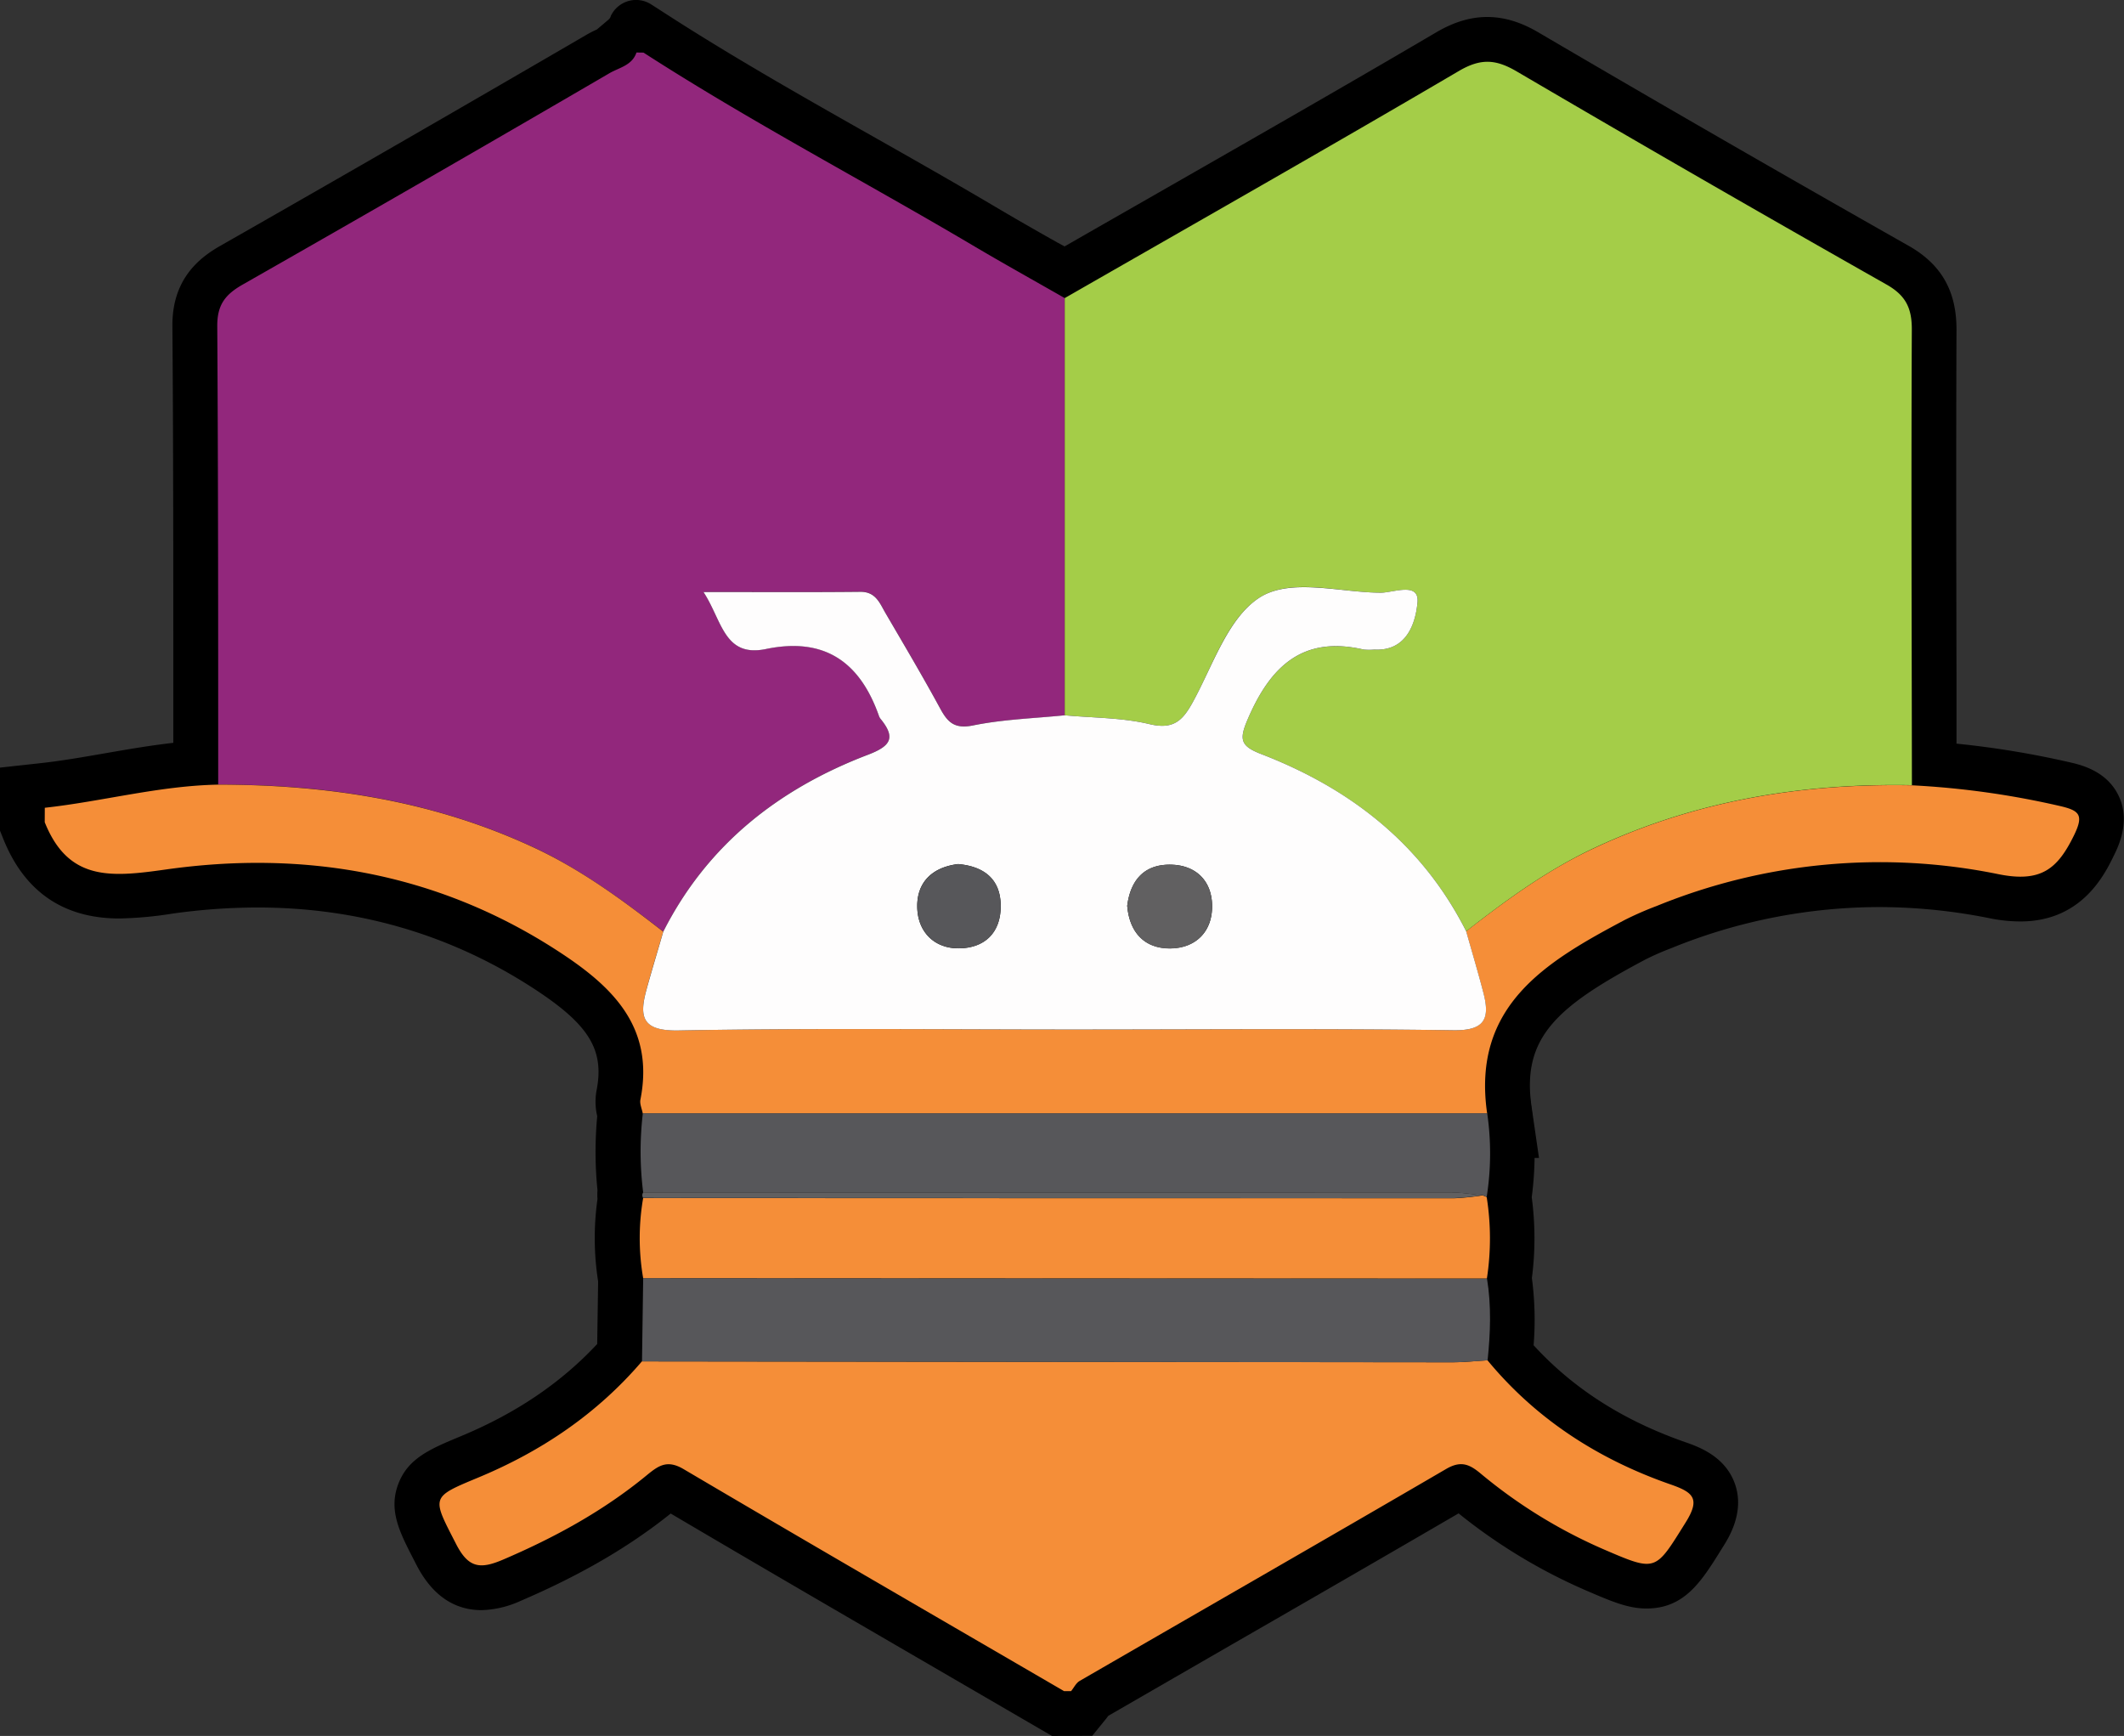 <svg xmlns="http://www.w3.org/2000/svg" viewBox="0 0 663.8 542.44"><rect x="0" y="0" width="663.8" height="542.44" fill="#333333" stroke="none"/><defs><style>.cls-1{fill:#92277c;}.cls-2{fill:#f58e38;}.cls-3{fill:#a4cd48;}.cls-4{fill:#57575a;}.cls-5{fill:#fefdfd;}.cls-6{fill:#616061;}</style></defs><g id="Layer_2" data-name="Layer 2"><g id="Layer_1-2" data-name="Layer 1"><path d="M189.28,361.87l-2.11-11.24-.09-.32a19.46,19.46,0,0,1-.66-9.46c2.59-13.06-2.46-21-20.8-32.72-25.51-16.3-54.15-24.56-85.11-24.56a191.55,191.55,0,0,0-26.8,1.94A117.76,117.76,0,0,1,37.3,287C19.83,287,7.62,278.62,1,262.06l-1-2.5v-19.7l12.48-1.37c6.62-.72,13.22-1.87,20.2-3.08s14.14-2.46,21.48-3.29V210.73c0-35.69,0-72.6-.28-108.88C53.78,87.08,62.44,80.44,69,76.73,107.87,54.58,147,32,183.4,10.81a33.57,33.57,0,0,1,3.14-1.6l3.55-3a2.63,2.63,0,0,0,.75-1,1.17,1.17,0,0,1,0-.11,8.74,8.74,0,0,1,12.79-3.65l1.56,1,3.46,2.23c20.83,13.42,42.9,25.93,64.25,38,12.53,7.1,25.48,14.44,38.14,21.93,6.4,3.79,13,7.56,19.47,11.2L332.7,77q11.9-6.82,23.82-13.63C386.87,46,418.25,28.09,448.87,10.1c5.48-3.22,10.69-4.79,15.93-4.79,7,0,12.67,2.84,16.31,5,37.28,21.87,76.08,44.23,115.34,66.47,10.29,5.82,15.06,14.2,15,26.36-.14,35.86-.07,72.34,0,107.62q0,10.8,0,21.61a286.87,286.87,0,0,1,35.22,5.79c3.5.79,11.7,2.65,15.45,10.5s0,15.64-1.42,18.55c-3,6.2-10.17,20.72-29.29,20.72h0a48.57,48.57,0,0,1-9.59-1,175.56,175.56,0,0,0-34.49-3.49A172.39,172.39,0,0,0,523,296l-.79.32a82.91,82.91,0,0,0-8,3.51c-27.65,14.68-38.7,24.32-35.56,46l2.32,16Z"/><path d="M643.62,251.78a265.65,265.65,0,0,0-46.1-6.43c-.06-47.43-.25-94.87-.06-142.29,0-6.71-1.85-10.7-7.91-14.13Q531.55,56.06,474,22.36c-6.52-3.83-11.21-4.22-18.06-.19-40.87,24-82.12,47.39-123.24,71C323.13,87.67,313.47,82.3,304,76.67,269.77,56.43,234.54,38,201.12,16.44h-2.23c-1.35,4.06-5.44,4.72-8.46,6.48Q133.26,56.1,75.88,88.9c-5.4,3.07-8,6.24-8,12.86.33,47.8.25,95.61.29,143.42,28,0,55.22,3.37,81.35,12.59-26.13-9.22-53.38-12.6-81.35-12.59-18.33.34-36.06,5.25-54.17,7.23v4.45c7.38,18.45,20.65,17.21,37.75,14.79,42.9-6.09,84.16.89,121.41,24.68,17.15,11,31.67,23.66,27,47.24-.27,1.33.47,2.86.74,4.3l263.89,0c-4.88-33.71,18.47-47.44,42.85-60.39a101.93,101.93,0,0,1,10.15-4.45,184.64,184.64,0,0,1,106.83-9.92c13.34,2.69,18.46-1.72,23.56-12.12C651.33,254.58,650,253.22,643.62,251.78ZM458.22,291h0c10.92-8.49,22-16.64,34.27-23.12C480.22,274.32,469.14,282.47,458.22,291Z"/><path d="M328.77,542.44l-3.27-1.9-28.14-16.36c-28.79-16.73-58.53-34-87.75-51.24-12.94,10.39-28.29,19.32-46.85,27.27a31.34,31.34,0,0,1-12.23,2.92h0c-8.7,0-15.56-4.77-20.4-14.18l-.73-1.42c-4.44-8.62-8-15.44-5-23.62s9.94-11.11,19.54-15.09l.11-.05c17.2-7.15,31.18-16.59,42.59-28.8l.29-19.55a87.61,87.61,0,0,1-.2-25.77,16.6,16.6,0,0,1,0-2.73,118.73,118.73,0,0,1,.16-25.45l1.26-12.6,288.88,0,1.56,12.22a103,103,0,0,1,.11,28,96.7,96.7,0,0,1,.05,25.27,99.4,99.4,0,0,1,.54,21c12.44,13.57,28,23.51,47.43,30.29,4,1.4,12.41,4.33,15.48,13s-1.75,16.54-3.57,19.45l-.82,1.31c-6.09,9.77-11.36,18.21-23.25,18.21-5.78,0-10.95-2.23-18.77-5.59a172.83,172.83,0,0,1-39.95-24.14c-23.63,13.77-47.64,27.62-70.9,41q-19.29,11.13-38.57,22.26c-.24.33-.51.69-.81,1.06l-4.2,5.17Z"/><path d="M201,372.62a1.58,1.58,0,0,0,0,1.72,73.3,73.3,0,0,0,0,25q-.18,13-.37,26c-14,16.37-31.34,28.07-51.15,36.3-15,6.24-14.51,6-6.88,20.85,3.85,7.48,7.54,7.83,14.67,4.78,16.13-6.9,31.33-15.21,44.86-26.34,3.75-3.08,6.42-4.93,11.52-1.93,39.53,23.32,79.25,46.3,118.92,69.38h2.22c.88-1.08,1.55-2.54,2.68-3.19,38.18-22.09,76.45-44,114.55-66.24,4.51-2.62,7.17-1.55,10.7,1.38a158.44,158.44,0,0,0,38.7,23.82c16.37,7,15.9,6.77,25.44-8.49,4.63-7.4,2.43-9.38-4.65-11.85-22.46-7.84-42-20.28-57.28-38.81.89-8.53,1.2-17.06-.22-25.57a82.52,82.52,0,0,0-.07-25.44,87.56,87.56,0,0,0,.17-26.16l-263.89,0A102.47,102.47,0,0,0,201,372.62Z"/><path class="cls-1" d="M201.12,16.44C234.54,38,269.77,56.43,304,76.67c9.51,5.63,19.17,11,28.76,16.48l0,130.36c-9.56,1-19.26,1.26-28.65,3.15-5.75,1.16-7.9-.9-10.28-5.29-5.47-10.07-11.32-19.93-17.1-29.83-1.8-3.09-3-6.69-7.88-6.63-15.72.16-31.45.06-49,.06,5.86,8.92,6.4,20.54,19.55,17.81,18.27-3.78,29.31,4,35.25,20.79a3.18,3.18,0,0,0,.52,1c4.86,6,3.24,8.53-3.95,11.27-27.87,10.64-50.18,28.12-63.93,55.27-12.58-9.73-25.29-19.12-39.84-26-31.51-14.83-64.83-20-99.26-19.94,0-47.81,0-95.62-.29-143.42,0-6.62,2.6-9.79,8-12.86q57.45-32.7,114.55-66c3-1.76,7.11-2.42,8.46-6.48Z"/><path class="cls-2" d="M332.55,528.44c-39.67-23.08-79.39-46.06-118.92-69.38-5.1-3-7.77-1.15-11.52,1.93-13.53,11.13-28.73,19.44-44.86,26.34-7.13,3.05-10.82,2.7-14.67-4.78-7.63-14.87-8.13-14.61,6.88-20.85,19.81-8.23,37.14-19.93,51.15-36.3q126.63.15,253.27.28c3.67,0,7.35-.4,11-.62,15.3,18.53,34.82,31,57.28,38.81,7.08,2.47,9.28,4.45,4.65,11.85-9.54,15.26-9.07,15.53-25.44,8.49a158.44,158.44,0,0,1-38.7-23.82c-3.53-2.93-6.19-4-10.7-1.38-38.1,22.22-76.37,44.15-114.55,66.24-1.13.65-1.8,2.11-2.68,3.19Z"/><path class="cls-2" d="M14,252.41c18.11-2,35.84-6.89,54.17-7.23,34.43,0,67.75,5.11,99.26,19.94,14.55,6.85,27.26,16.24,39.84,26-1.75,6-3.58,12-5.23,18.05-2.38,8.68-1.33,13,10,12.83,41.09-.77,82.2-.3,123.31-.3,39.62,0,79.24-.34,118.86.23,9.94.15,11.45-3.75,9.37-11.72-1.67-6.43-3.58-12.81-5.38-19.21,12.48-9.7,25.17-19,39.61-25.79,31.64-14.94,65-20.47,99.69-19.82a264.69,264.69,0,0,1,46.1,6.43c6.34,1.44,7.71,2.8,4.56,9.23-5.1,10.4-10.22,14.81-23.56,12.12a184.64,184.64,0,0,0-106.83,9.92,101.93,101.93,0,0,0-10.15,4.45c-24.38,12.95-47.73,26.68-42.85,60.39l-263.89,0c-.27-1.44-1-3-.74-4.3,4.67-23.58-9.85-36.28-27-47.24-37.25-23.79-78.51-30.77-121.41-24.68-17.1,2.42-30.37,3.66-37.75-14.79Z"/><path class="cls-3" d="M597.52,245.35c-34.67-.65-68,4.88-99.69,19.82C483.39,272,470.7,281.26,458.22,291c-13.78-27.21-36.2-44.59-64.07-55.38-6.62-2.56-6.91-4.62-4.13-11.05,7.06-16.37,17.14-26,36.2-21.59a19.42,19.42,0,0,0,3.33,0c10.33.54,12.89-8.73,13.45-14.7.62-6.56-7.54-3.05-11.52-3.07-12.91-.07-28.25-4.89-38.1,1.69s-14.31,21-20.5,32.31c-3.2,5.88-6.06,8.87-13.64,7.06-8.56-2.05-17.63-1.93-26.49-2.76l0-130.36c41.12-23.59,82.37-47,123.24-71,6.85-4,11.54-3.64,18.06.19q57.51,33.72,115.53,66.57c6.06,3.43,7.94,7.42,7.91,14.13C597.27,150.48,597.46,197.92,597.52,245.35Z"/><path class="cls-4" d="M464.91,425.06c-3.68.22-7.36.63-11,.62q-126.64-.09-253.27-.28.18-13,.37-26l263.71.12C466.11,408,465.8,416.53,464.91,425.06Z"/><path class="cls-2" d="M464.69,399.49,201,399.37a73.3,73.3,0,0,1,0-25q126.79.06,253.59.06a81.11,81.11,0,0,0,8.75-.91,7.4,7.4,0,0,1,1.29.56A82.52,82.52,0,0,1,464.69,399.49Z"/><path class="cls-4" d="M464.62,374.05a6.86,6.86,0,0,0-1.28-.55c-3.28-.3-6.57-.86-9.86-.86q-126.23-.06-252.47,0a102.47,102.47,0,0,1-.11-24.75l263.89,0A87.23,87.23,0,0,1,464.62,374.05Z"/><path class="cls-5" d="M332.75,223.51c8.86.83,17.93.71,26.49,2.76,7.58,1.81,10.44-1.18,13.64-7.06,6.19-11.33,10.78-25.82,20.5-32.31s25.19-1.76,38.1-1.69c4,0,12.14-3.49,11.52,3.07-.56,6-3.12,15.24-13.45,14.7a19.42,19.42,0,0,1-3.33,0c-19.06-4.43-29.14,5.22-36.2,21.59-2.78,6.43-2.49,8.49,4.13,11.05C422,246.37,444.44,263.75,458.22,291c1.8,6.4,3.71,12.78,5.38,19.21,2.08,8,.57,11.87-9.37,11.72-39.62-.57-79.24-.23-118.86-.23-41.11,0-82.22-.47-123.31.3-11.35.21-12.4-4.15-10-12.83,1.65-6,3.48-12,5.23-18.05,13.75-27.14,36.06-44.62,63.93-55.26,7.19-2.74,8.81-5.31,3.95-11.27a3.18,3.18,0,0,1-.52-1c-5.94-16.77-17-24.57-35.25-20.79-13.15,2.73-13.69-8.89-19.55-17.81,17.56,0,33.29.1,49-.06,4.84-.06,6.08,3.54,7.88,6.63,5.78,9.9,11.63,19.76,17.1,29.83,2.38,4.39,4.53,6.45,10.28,5.29C313.49,224.77,323.19,224.48,332.75,223.51ZM299.44,270c-8.33,1-13.12,5.94-12.77,13.91.33,7.4,5.39,12.49,13,12.42,8.05-.06,13.12-4.93,13.08-13.28S307.45,270.71,299.44,270Zm52.84,13c.7,8.35,5.4,13.4,13.45,13.34S379,291,378.81,282.83c-.15-7.55-5-12.44-12.77-12.64C357.63,270,353.32,275,352.28,283.05Z"/><path class="cls-6" d="M201,372.62q126.24,0,252.47,0c3.29,0,6.58.56,9.86.86a84.16,84.16,0,0,1-8.76.9q-126.79,0-253.59-.06A1.58,1.58,0,0,1,201,372.62Z"/><path class="cls-4" d="M299.44,270c8,.69,13.28,4.57,13.31,13.05s-5,13.22-13.08,13.28c-7.61.07-12.67-5-13-12.42C286.32,276,291.11,271.05,299.44,270Z"/><path class="cls-6" d="M352.28,283.05c1-8.1,5.35-13.09,13.76-12.86,7.8.2,12.62,5.09,12.77,12.64.15,8.13-5,13.5-13.08,13.56S353,291.4,352.28,283.05Z"/></g></g></svg>